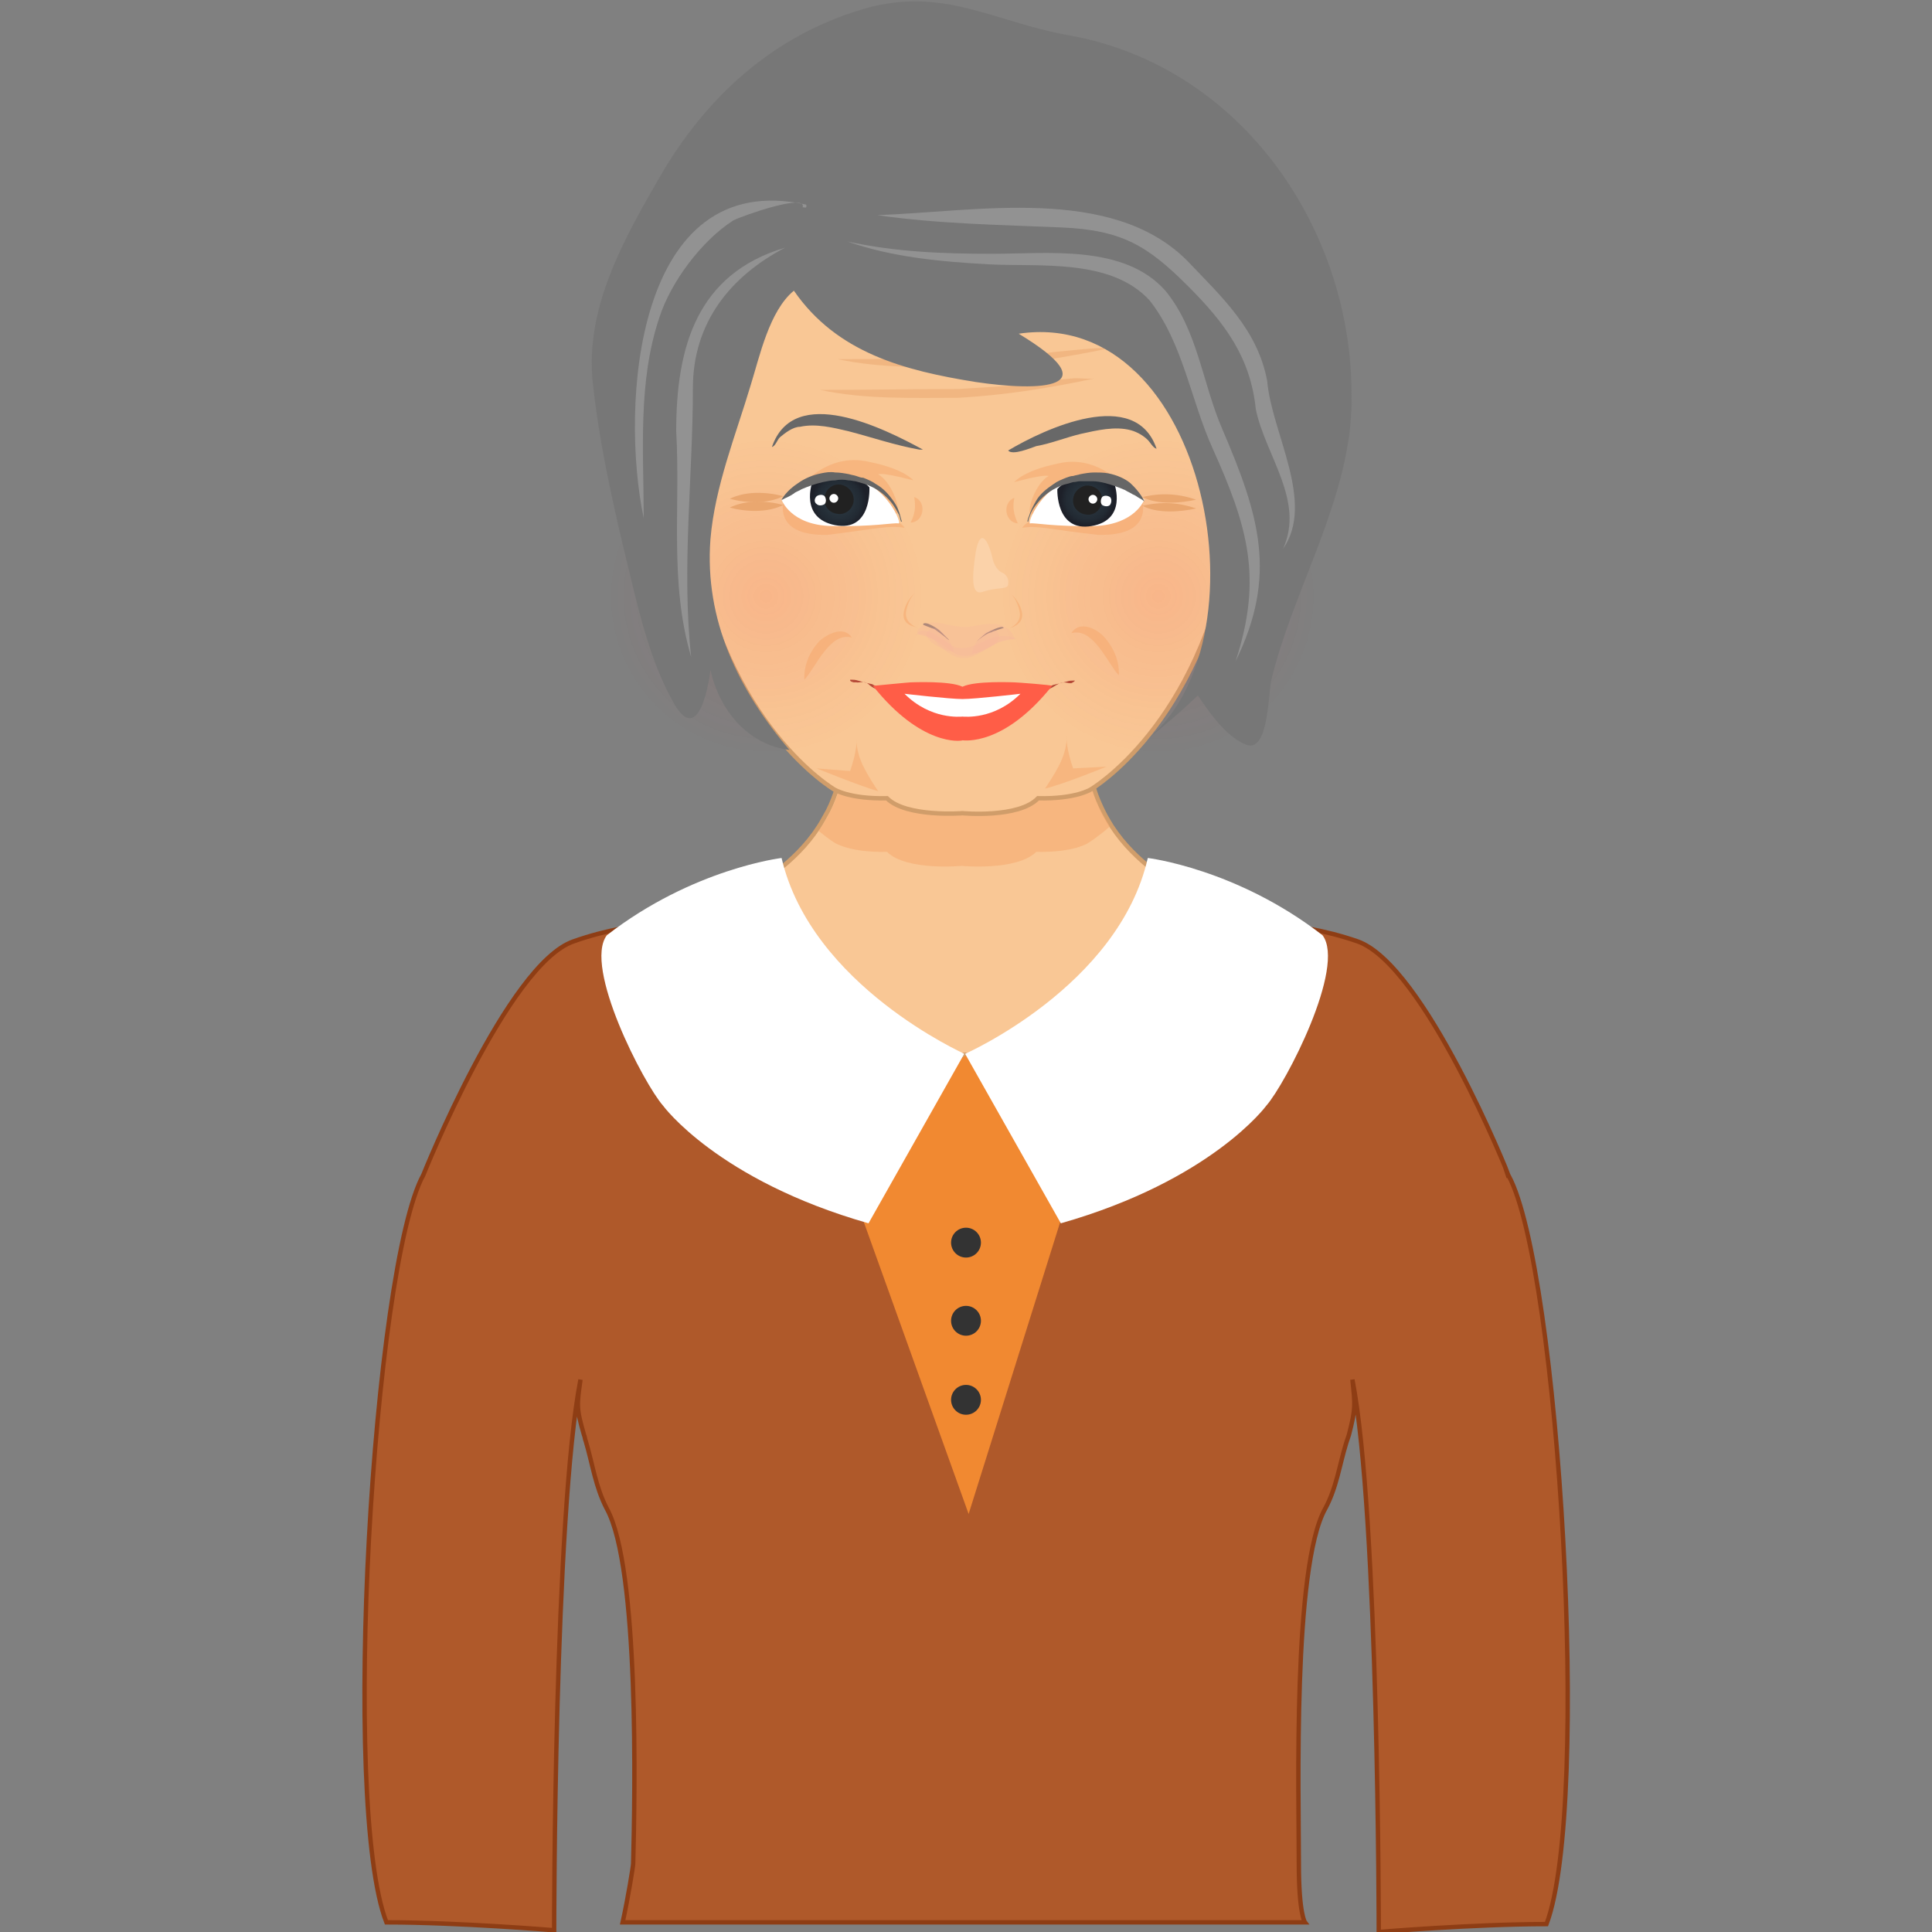 <svg xmlns="http://www.w3.org/2000/svg" width="220" height="220" viewBox="0 0 220 220"><rect x="0" y="0" width="220" height="220" fill="#808080" stroke="none"/><path fill="#F9C795" stroke="#D09D6A" stroke-width=".5" stroke-miterlimit="10" d="M131.2 109.3c-1.9 2.7-15 11.2-20.6 10.9-.2 0-.4 0-.7-.1-.2 0-.4.1-.7.1-5.6.3-18.7-8.2-20.6-10.9-1.9-2.7-3.8-6.4-2.8-7.9.6-1 4.6-2.9 7.4-7.2.4-.6.7-1.2 1.1-1.9.8-1.6 1.4-3.5 1.7-5.8.1-.6.1-1.3.1-2v-.2c0-3.3-.2-6.3-.4-9-.2-1.6-.3-3.1-.5-4.4-.5-3.1-.9-5.2-1.1-6.1-.1-.3-.1-.5-.1-.5s7.7-2.8 16-4.1c8.3 1.3 16 4.1 16 4.1s0 .1-.1.4c-.2.9-.7 3-1.1 6.1-.1 1-.3 2.1-.4 3.3-.3 2.9-.6 6.3-.6 10.1v.2c0 .7 0 1.4.1 2 .2 2 .7 3.8 1.4 5.3.4.9.8 1.6 1.3 2.4 2.8 4.3 6.8 6.2 7.4 7.2 1 1.6-.9 5.2-2.8 8z"/><path opacity=".5" fill="#F6A76A" d="M126.4 94.1c-1.5 1.3-2.5 1.9-2.5 1.9s-1.6 1.1-5.9 1c-2.2 2.2-8.5 1.6-8.5 1.6s-6.3.6-8.5-1.6c-4.2.1-5.9-1-5.9-1s-.7-.4-1.9-1.4c.1-.1.2-.3.3-.4.4-.6.7-1.2 1.1-1.9.8-1.6 1.4-3.5 1.6-5.8.1-.6.1-1.3.1-2v-.2c0-3.3-.2-6.3-.4-9-.2-1.6-.3-3.1-.5-4.4-.4-3.1-.9-5.2-1.1-6.1-.1-.3-.1-.4-.1-.4s7.6-2.8 15.8-4.1c8.2 1.3 15.8 4.1 15.8 4.1s0 .1-.1.4c-.2.9-.7 3-1.1 6.1-.1 1-.3 2.1-.4 3.3-.3 2.9-.5 6.3-.6 10.1v.2c0 .7 0 1.4.1 2 .2 2 .7 3.8 1.4 5.3.4.8.9 1.6 1.3 2.3z"/><path fill="#F9C795" stroke="#D09D6A" stroke-width=".5" stroke-miterlimit="10" d="M129 16.7c-13.6-4.1-19.4-3.6-19.4-3.6s-5.8-.6-19.4 3.6C76.5 20.9 75.5 41.1 79 61.5c3.6 21.2 16 28.4 16 28.4s1.7 1.1 6 1c2.2 2.2 8.6 1.7 8.6 1.7s6.4.6 8.6-1.7c4.3.1 6-1 6-1s12.4-7.2 16-28.4c3.4-20.4 2.4-40.6-11.2-44.8z"/><radialGradient id="a" cx="274.842" cy="-157.89" r="18.014" gradientTransform="matrix(1 0 0 -1 -187.6 -89.99)" gradientUnits="userSpaceOnUse"><stop offset="0" stop-color="#ED1C24"/><stop offset="1" stop-color="#ED1C24" stop-opacity="0"/></radialGradient><circle opacity=".1" fill="url(#a)" cx="87.2" cy="67.9" r="18"/><radialGradient id="b" cx="319.5" cy="-157.89" r="18.029" gradientTransform="matrix(1 0 0 -1 -187.6 -89.99)" gradientUnits="userSpaceOnUse"><stop offset="0" stop-color="#ED1C24"/><stop offset="1" stop-color="#ED1C24" stop-opacity="0"/></radialGradient><circle opacity=".1" fill="url(#b)" cx="131.9" cy="67.9" r="18"/><path opacity=".5" fill="#F6A76A" d="M93 87.5s4.9 2 7 2.6c-2-3-2.4-4.2-2.5-6 .2 1.2-.7 3.7-.7 3.7l-3.8-.3zm33-.2s-4.9 2-7 2.5c2-3 2.4-4.2 2.5-6-.2 1.2.7 3.7.7 3.7l3.8-.2z"/><path opacity=".2" fill="#F5B1A2" d="M115.6 72.8c-.9-2.3-2.9-1.8-4.8-1.5-1.1.2-2 0-3.1-.2-1.1-.3-2.3-.4-3.1.5-.6.7.7.8 1.1 1 1.1.3 1.8 1.1 2.8 1.7 2.6 1.5 4.4-1.7 7.1-1.5-.1-.1-1 0 0 0z"/><path fill="#AE8879" d="M107.7 72.6c.1.1.2.2.4.3l-1.1-1.1c-.2-.2-1.7-1.2-1.9-.7 0 .1 1.3.5 1.4.6.3.2.8.6 1.2.9zm3.8.2c-.1.1-.3.2-.4.3.4-.3.8-.7 1.2-1 .2-.1 1.8-1 2-.6 0 0-1.3.4-1.4.5-.5.1-1 .5-1.4.8z"/><path opacity=".2" fill="#F5B1A2" d="M106.9 73.4c-.6-.7-1.6-1.3-2.6-1.1.9-1.6 3.6 1.1 4.5 1.4 1.2.3 2.3-.2 3.3-.7 1.2-.6 2.3-.8 3.6-.3-.7.2-1.4.2-2.1.5-.8.4-1.5.9-2.3 1.3-1.7 1-3.2.2-4.4-1.1-.7-.6.7.8 0 0z"/><path opacity=".2" fill="#F5B1A2" d="M113.6 72c1 1.1-2.2 2.5-2.9 2.4 0-.9 1.8-3.6 2.9-2.4zm-7.9-.2c-1 1.1 2.2 2.5 2.9 2.4-.1-.9-1.8-3.6-2.9-2.4z"/><path opacity=".5" d="M115 71.5s1.4-.5 1.1-1.9c-.3-1.4-1-2-1-2s1.1.9 1.3 2.3c.1 1.3-1.4 1.6-1.4 1.6zm-10.7-.1s-1.4-.5-1.1-1.9c.3-1.4 1-2 1-2s-1.1.9-1.3 2.3c-.2 1.4 1.4 1.6 1.4 1.6z" fill="#F6A76A"/><path opacity=".3" fill="#FDE9D7" d="M114.1 65.2s-.8-.3-1.1-1.7-1.3-3.9-1.9-.6c-.5 3.3-.4 4.9.8 4.5 1.7-.6 2.9-.2 2.9-.9.1-.6-.2-1.1-.7-1.3z"/><path fill="#EAA76F" d="M126.6 39.6c-5.2 1.1-10.2 1.9-15.5 2.2-5.2 0-10.6.2-15.7-.9 5.2 0 10.5-.1 15.7-.1 2.9-.2 5.9-.3 8.8-.7 2.2-.2 4.4-.5 6.7-.5zm-2 3.5c-5.1 1.1-10.2 1.9-15.5 2.2-5.2 0-10.6.2-15.7-.9 5.2 0 10.5-.1 15.7-.1 2.9-.2 5.9-.3 8.8-.7 1.4-.2 2.7-.4 4.1-.5.9-.1 1.7.1 2.6 0z" opacity=".5"/><path fill="#B54A37" d="M109.5 79.2c-2 0-3.8-.1-5.2-.2l-1-.1c-2.4-.1-3.5-.2-4.3-.9-.6-.6-1.1-.2-1.5-.3h-.3c-.4-.1-.4-.2-.4-.3h.2c.2 0 .4 0 .7.1.7.2 1.5.4 1.6.4 1.4.9 5.4 1 7.6 1h5.9c2.6 0 5.8-.1 7.1-.9 0 0 .9-.2 1.6-.4.3-.1.5-.1.7-.1h.2s0 .1-.4.3h-.2c-.3 0-.7-.3-1.5.2-1.2.8-2 .8-3.5.8-.6 0-1.2 0-2 .1-1.6.2-3.4.3-5.3.3z"/><path opacity=".5" fill="#F6A76A" d="M97 72.6c-2.5-.7-4.1 3.4-5.4 4.8-.1-1.6.6-3.2 1.7-4.4.9-.8 2.8-1.8 3.7-.4zm25-.5c2.5-.7 4.1 3.4 5.4 4.8.1-1.6-.6-3.2-1.7-4.4-.8-.9-2.8-1.9-3.7-.4z"/><path fill="#FF5D47" d="M115.5 77.7c-.2 0-4.5-.2-5.9.5-1.4-.7-5.7-.5-5.9-.5-.2 0-4.3.4-4.3.4 5.5 6.9 10 6.3 10.2 6.2.2 0 4.7.7 10.2-6.2 0-.1-4-.4-4.3-.4z"/><path fill="#FFF" d="M116.2 79s-5.1.6-6.6.6-6.6-.6-6.6-.6c3 3 6.4 2.6 6.6 2.6.2 0 3.6.4 6.6-2.6z"/><path opacity=".5" fill="#F6A76A" d="M89.3 56.7s-1.6 4.4 5 4.2c5.6-.7 6.9-1.1 8.7-.8-.3-.5-1-.8-1-.8s-5.6.4-7.9 0c-2.2-.4-4.8-2.6-4.8-2.6zm1.6-1s3.2-4.3 8.1-3.1c4 .8 5 2.1 5 2.1s-3.3-.9-4-.7c1.5.9 2.5 3.7 2.2 4.4-.3.7-3.4-2.8-3.4-2.8l-7.9.1z"/><path fill="#FFF" d="M89 56.9s1 2.9 5.7 3c4.7.1 7.1-.4 7.6-.3.5.2-1.3-4.6-5.7-5.3-4.3-.6-7.6 2.6-7.6 2.6z"/><radialGradient id="c" cx="238.096" cy="-487.8" r="3.117" gradientTransform="scale(1 -1) rotate(-8.389 3103.482 699.577)" gradientUnits="userSpaceOnUse"><stop offset="0" stop-color="#28353D"/><stop offset=".508" stop-color="#27323B"/><stop offset=".809" stop-color="#222A33"/><stop offset="1" stop-color="#1D2029"/></radialGradient><path fill="url(#c)" d="M92.5 54.9S91 59 95.1 59.8c4.2.8 3.9-4.3 3.9-4.3s-.9-1.2-3-1.3c-2.1 0-3.5.7-3.5.7z"/><path fill="#212121" d="M97.2 57.1c-.1.9-1 1.6-1.9 1.4-.9-.1-1.6-1-1.4-1.9.1-.9 1-1.6 1.9-1.4.9.2 1.5 1 1.4 1.9z"/><path fill="#FFF" d="M93 57.4c.2.2.6.2.9 0 .2-.2.2-.6 0-.9-.2-.2-.6-.2-.9 0-.3.3-.3.7 0 .9zm1.6-.3c.2.2.5.2.7 0 .2-.2.2-.5 0-.7-.2-.2-.5-.2-.7 0-.2.2-.2.5 0 .7z"/><path fill="#666" d="M89 56.9s.5-1 1.9-1.9c.7-.5 1.6-.9 2.6-1.1.5-.1 1-.2 1.6-.1.5 0 1.1.1 1.6.2.3.1.5.1.8.2.3.1.5.2.8.2.5.2 1 .4 1.4.7.9.5 1.5 1.2 2 1.9s.7 1.3.8 1.7c.1.4.2.7.2.7h-.1s-.1-.3-.2-.7c-.2-.4-.5-1-1-1.6s-1.2-1.2-2-1.6c-.4-.2-.9-.4-1.3-.5l-.7-.2c-.2 0-.5-.1-.8-.1-.5-.1-1-.1-1.5 0-.5 0-.9.1-1.4.2-.9.2-1.7.5-2.4.8-.3.2-.7.3-.9.5-.3.2-.5.3-.7.4-.5.2-.7.4-.7.3z"/><path opacity=".5" fill="#F6A76A" d="M104.1 56.6c1.5.5 1.1 2.9-.4 2.9.5-1 .6-1.8.4-2.9z"/><path fill="#EAA76F" d="M89.2 56.5c-1.8.9-4.2.8-6.1.3 1.8-.9 4.2-.8 6.1-.3z"/><path fill="#EAA76F" d="M89.2 57.5c-1.8.9-4.2.8-6.1.3 1.8-.9 4.2-.8 6.1-.3z"/><path fill="#686868" d="M104.7 51.2c-2.8-.5-5.4-1.4-8.1-2.1-1.7-.4-3.7-.9-5.5-.5-.8 0-1.7.7-2.3 1.2-.3.3-.5 1-.9 1.1 2.5-7.3 12.8-2.1 17.2.3h-.4z"/><path opacity=".5" fill="#F6A76A" d="M130 56.8s1.6 4.3-5 4.1c-5.5-.6-6.8-1.1-8.6-.8.3-.5 1-.8 1-.8s5.5.4 7.8 0c2.2-.3 4.8-2.5 4.8-2.5zm-1.6-1s-3.2-4.2-8-3c-3.9.8-4.9 2.1-4.9 2.1s3.2-.9 3.9-.7c-1.5.9-2.4 3.7-2.1 4.3.3.7 3.3-2.8 3.3-2.8l7.8.1z"/><path fill="#FFF" d="M130.3 56.9s-1 2.8-5.6 3c-4.6.1-7-.4-7.4-.3-.4.2 1.3-4.6 5.6-5.2 4.1-.6 7.4 2.5 7.4 2.5z"/><radialGradient id="d" cx="4943.018" cy="206.214" r="3.06" gradientTransform="rotate(171.611 2538.92 -45.17)" gradientUnits="userSpaceOnUse"><stop offset="0" stop-color="#28353D"/><stop offset=".508" stop-color="#27323B"/><stop offset=".809" stop-color="#222A33"/><stop offset="1" stop-color="#1D2029"/></radialGradient><path fill="url(#d)" d="M126.9 55.1s1.5 4.1-2.6 4.8c-4.1.7-3.9-4.2-3.9-4.2s.9-1.2 2.9-1.3c2.2-.1 3.6.7 3.6.7z"/><path fill="#212121" d="M122.2 57.2c.1.9 1 1.5 1.9 1.4.9-.1 1.5-1 1.4-1.9-.1-.9-1-1.5-1.9-1.4-.9.2-1.5 1-1.4 1.9z"/><path fill="#FFF" d="M126.4 57.5c-.2.2-.6.2-.9 0-.2-.2-.2-.6 0-.9.2-.2.6-.2.9 0 .2.2.2.6 0 .9zm-1.6-.3c-.2.2-.5.2-.7 0-.2-.2-.2-.5 0-.7.2-.2.5-.2.7 0s.2.5 0 .7z"/><path fill="#666" d="M130.3 57.1s-.2-.2-.6-.4c-.2-.1-.4-.3-.7-.4-.3-.2-.6-.3-.9-.5-.7-.3-1.5-.6-2.3-.8-.4-.1-.9-.2-1.4-.2H123c-.3 0-.5.1-.8.1l-.7.2c-.5.1-.9.3-1.3.5-.8.4-1.5 1-2 1.6-.5.6-.8 1.1-.9 1.5-.2.4-.2.7-.2.7h-.1s0-.3.2-.7c.1-.4.4-1 .8-1.7s1.1-1.3 2-1.9c.4-.3.9-.5 1.4-.7.3-.1.5-.2.8-.2.3-.1.5-.1.8-.2.5-.1 1.1-.2 1.6-.2s1.1 0 1.6.1c1 .2 1.9.6 2.5 1.1 1.1 1 1.6 2 1.6 2.1z"/><path opacity=".5" fill="#F6A76A" d="M115.5 56.7c-1.4.5-1.1 2.8.4 2.9-.5-1.1-.6-1.9-.4-2.9z"/><path fill="#EAA76F" d="M130.1 56.6c2.1-.5 4.1-.4 6.1.3-1.8.4-4.4.6-6.1-.3z"/><path fill="#EAA76F" d="M130.1 57.6c2.1-.5 4.1-.4 6.1.3-1.8.4-4.4.6-6.1-.3z"/><path fill="#686868" d="M114.8 51.3c4.2-2.5 14.5-7.3 16.9-.2-.4-.1-.7-.7-1-1-.5-.5-1.2-.9-1.9-1.1-1.8-.5-3.9 0-5.7.4-1.7.4-3.4 1.1-5.1 1.4-.6.2-2.7 1.1-3.2.5z"/><path fill="#777" d="M153.8 47.9c-.8 10.1-6.6 19.6-9 29.4-.4 1.5-.3 8.5-2.9 7.5-2.3-.9-4.2-3.7-5.5-5.6-2 1.9-4.1 3.7-6.3 5.4 14.7-10.8 7.5-49.8-14.1-46.6 10.4 6.3 2.5 6.6-4.9 5.5-8.1-1.3-15.8-3.3-20.7-10.4-2.8 2.3-3.9 7.5-4.9 10.7-1.7 5.7-4.1 11.6-4.6 17.6-.7 9.2 3.2 17.2 9 24-4.8-.6-8-4.6-9-9.1-.3 2.4-1.5 8.3-4.1 3.9-3-5.2-4.3-11.7-5.7-17.4-1.5-6.3-2.9-12.7-3.6-19.2-.9-8.5 3.5-16.3 7.6-23.4C80.4 11 88.1 4 98.4 1c9-2.6 14.8 1.5 23.2 3 20.6 3.6 33.6 23.8 32.2 43.9-.7 8.5.6-8.5 0 0z"/><g><path fill="#AF592A" stroke="#8E3D14" stroke-width=".5" stroke-miterlimit="10" d="M171.8 133.9c0-.1-9.6-24-17.2-26.7-7.5-2.6-14.9-2.2-14.9-2.2s-8.2 6-8.2 11.7c0 13.5-21.5 19.4-21.5 19.4s-21.6-5.8-21.6-19.4c0-5.7-8.2-11.7-8.2-11.7s-7.3-.5-14.9 2.2c-7.5 2.6-17.1 26.6-17.1 26.6-5.7 10.4-9.4 71.7-4.2 85.1 8.2 0 19.1.9 19.1.9s0-47.2 3-62.7c-.4 2.9-.5 3.2.4 6.3.1.2.1.5.2.7.8 2.7 1.1 5.2 2.4 7.7 3.7 6.7 3.2 32.6 3 40.4 0 .3-.6 4-1.2 6.7h77.7s-.7-.9-.7-6.7c0-7.8-.7-33.8 3-40.4 1.3-2.4 1.6-4.9 2.4-7.5l.3-.9c.8-3.1.7-3.4.4-6.3 3 15.5 3 62.9 3 62.9s10.8-.9 19.1-.9c5.1-13.5 1.4-74.7-4.3-85.2z"/><path fill="#F18931" d="M94.5 128.4l15.8 44 13.8-44-14.1-8.2"/><circle fill="#333" cx="110" cy="141.5" r="1.7"/><circle fill="#333" cx="110" cy="150.4" r="1.7"/><circle fill="#333" cx="110" cy="159.4" r="1.7"/></g><g fill="#FFF"><path d="M89 97.7s-10.1 1.2-19.9 8.8c-2.7 3.6 4.2 16.9 6.4 19.4 0 0 6.2 8.5 23.4 13.4l10.9-19.3c.1 0-17.4-7.7-20.8-22.3zm41.7 0s10.1 1.2 19.9 8.8c2.7 3.6-4.2 16.9-6.4 19.4 0 0-6.2 8.5-23.4 13.4L109.9 120s17.5-7.7 20.8-22.3z"/></g><g opacity=".2"><path fill="#FFF" d="M96.5 27.5c5.5 1.2 10.9 1.4 16.5 1.4 6.3 0 15-1.1 19.7 4.2 3.7 4.5 4.2 10.5 6.5 15.8 4.2 9.8 6.3 16.6 1.5 26.4 3.1-9.5 1.4-15.3-2.6-24.2-2.5-5.5-3.4-12.1-7.2-16.9-4.4-4.8-12.5-3.8-18.3-4.1-5.4-.3-11-.8-16.1-2.6z"/></g><g opacity=".2"><path fill="#FFF" d="M99.9 24.5c11.3-.4 26.6-3.4 35.2 5.1 4 4.2 8.1 7.9 9.2 13.8.5 5.9 5.5 13.8 1.8 19.1 2.5-5.5-2-10.6-3.1-15.9-.6-5.9-3.5-9.8-7.7-14-4.6-4.6-7.5-6.4-14.4-6.7-7-.3-14.1-.4-21-1.4z"/></g><g opacity=".2"><path fill="#FFF" d="M89.4 28.2c-6.3 3.3-10.5 8.6-10.5 16 0 10.1-1.3 20.5-.2 30.6-2.5-8.5-1.2-17-1.7-25.7 0-9.5 2.3-17.9 12.4-20.9z"/></g><g opacity=".2"><path fill="#FFF" d="M91.4 23.6c.5-1.6-6.7.9-7.9 1.5-3.6 2.3-7.1 7-8.4 11-2.5 7.4-1.8 15.3-1.8 22.9-2.7-12.8-1-40 18.5-35.7.1.5-.1.3-.4.3z"/></g></svg>